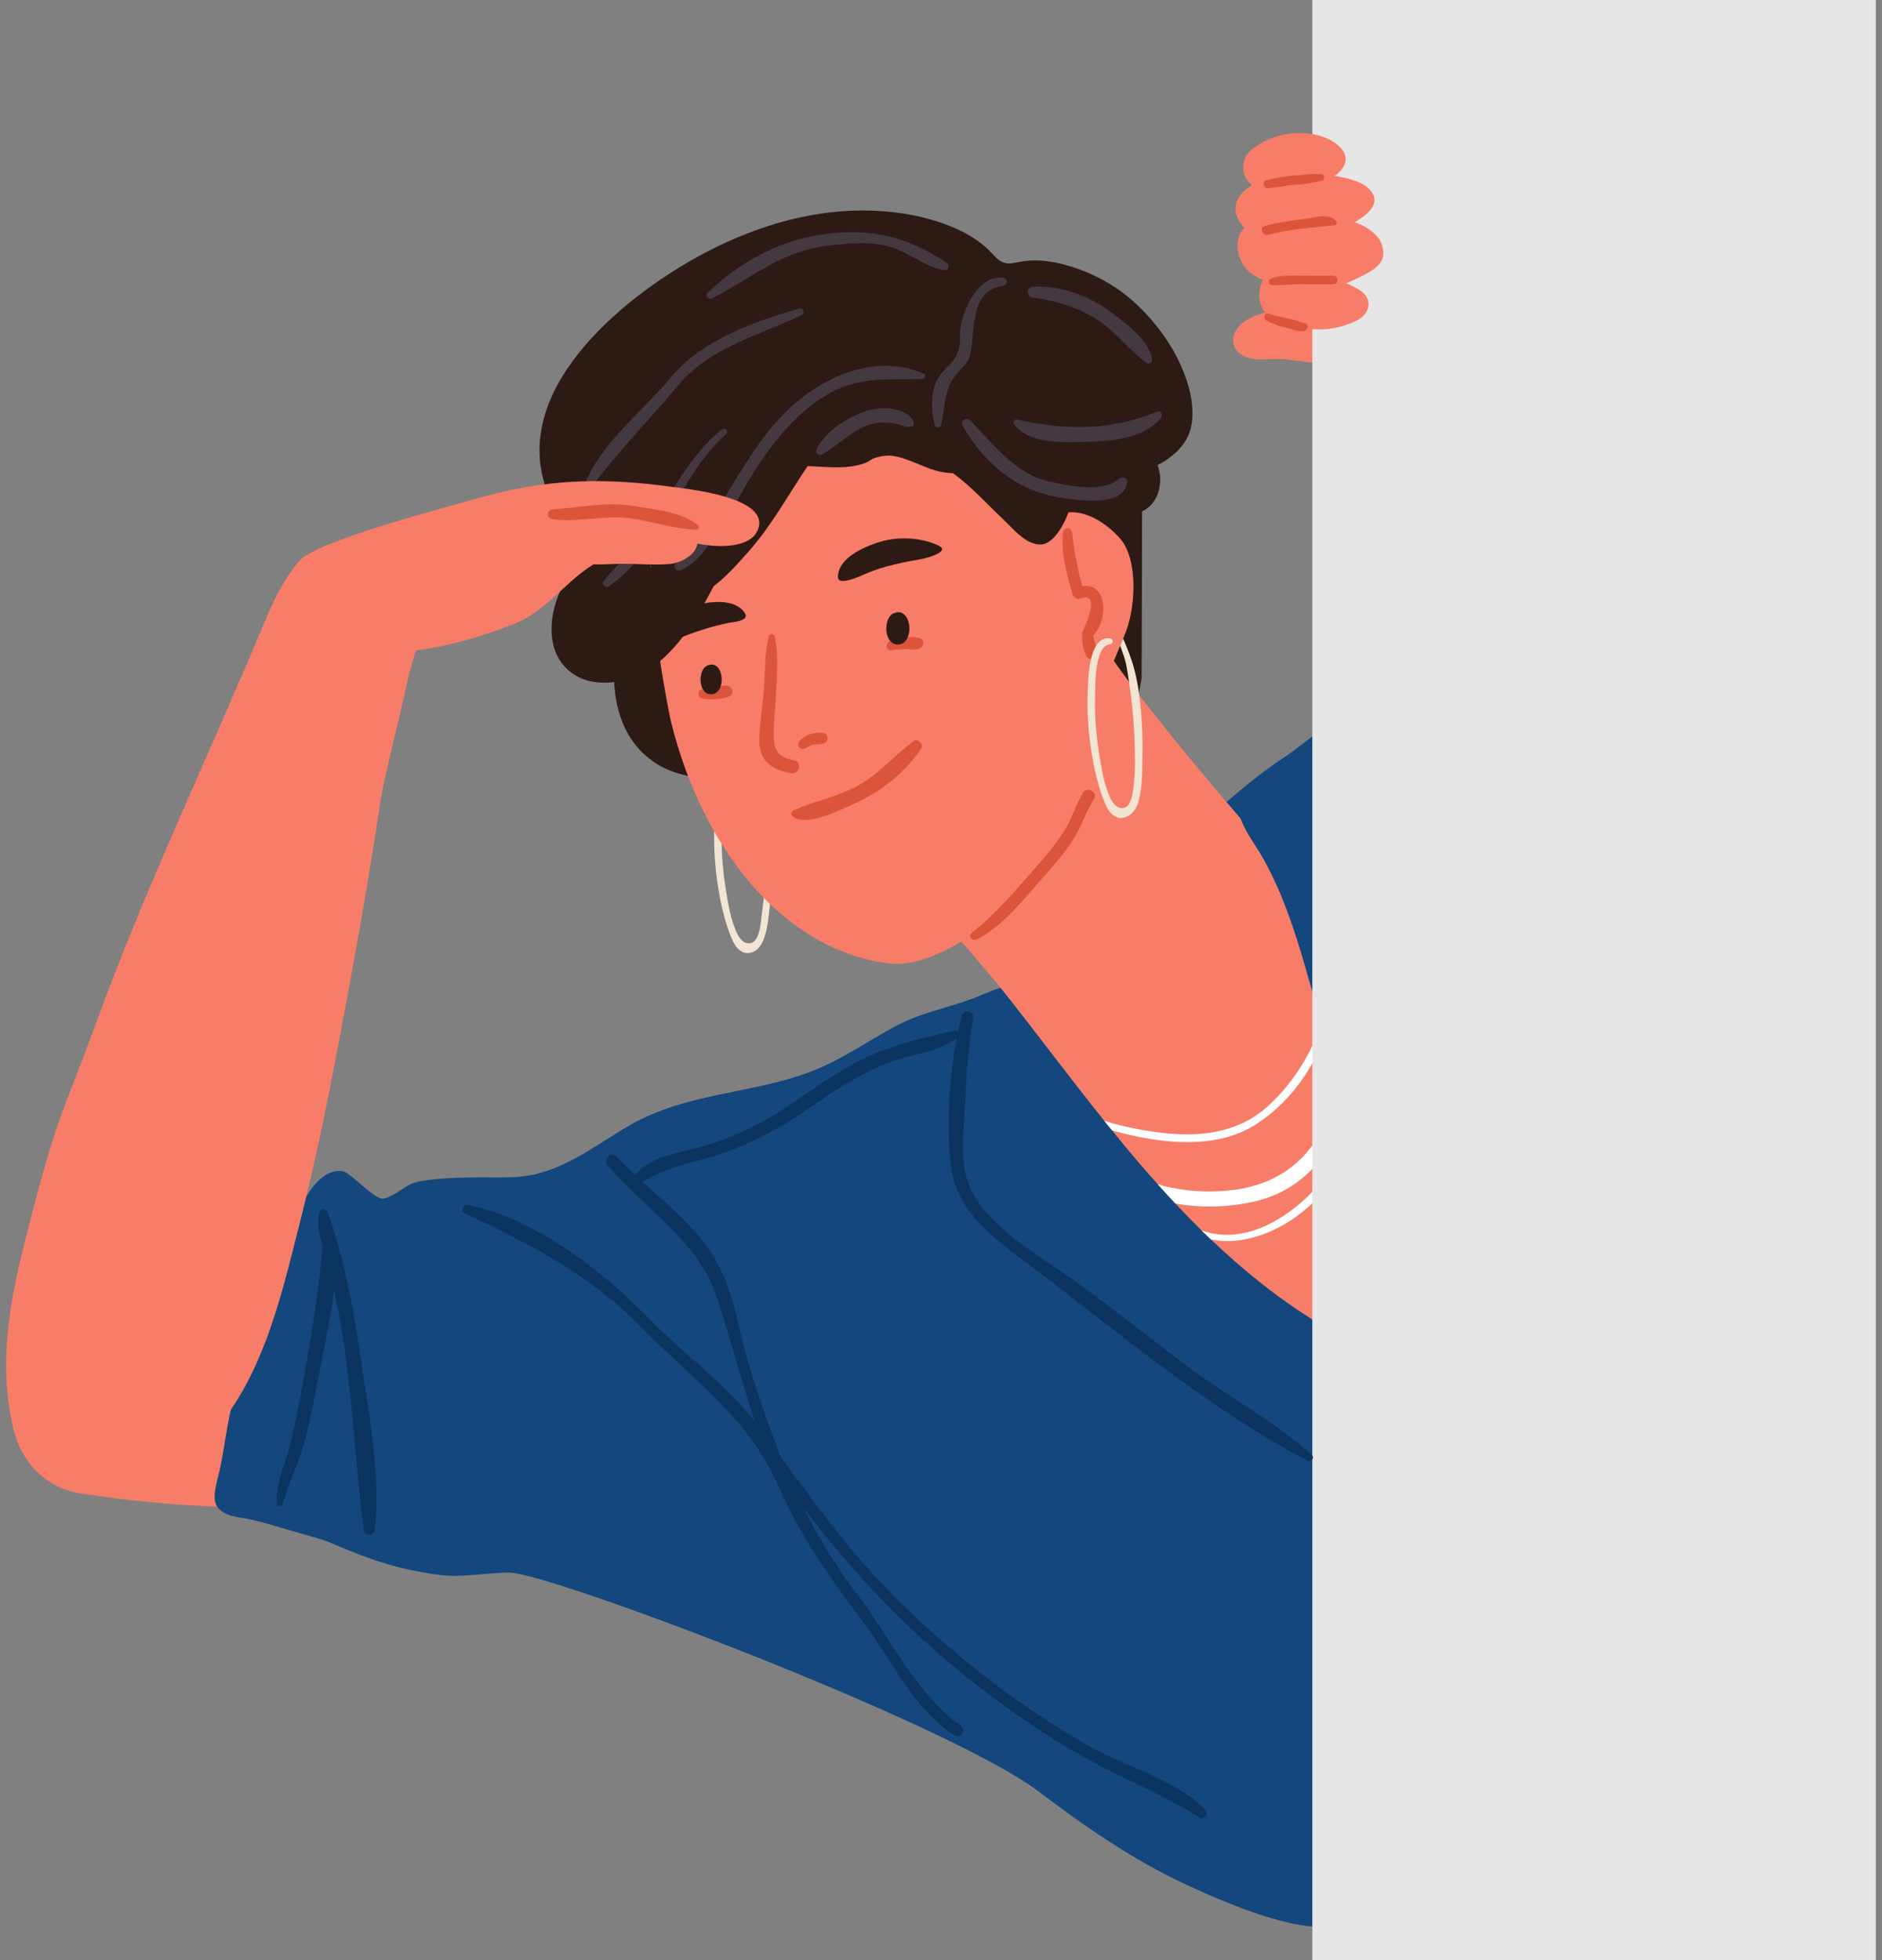<svg width="288" height="300" viewBox="0 0 288 300" fill="none" xmlns="http://www.w3.org/2000/svg">
<rect x="0" y="0" width="288" height="300" fill="#808080" stroke="none"/>
<g clip-path="url(#clip0_100_30264)">
<path d="M117.554 128.551C117.344 126.631 117.031 124.728 116.46 122.857C116.004 121.367 115.423 119.914 114.725 118.521C114.474 118.762 114.393 119.14 114.427 119.488C114.462 119.835 114.597 120.163 114.719 120.489C115.01 121.263 115.248 122.058 115.462 122.857C116.896 128.209 117.506 134.015 116.622 139.5C116.423 140.731 116.429 144.705 114.337 144.35C113.101 144.142 112.497 142.221 112.16 141.22C111.673 139.778 111.42 138.27 111.173 136.773C110.683 133.797 110.361 130.765 110.43 127.746C110.469 126.038 110.259 119.555 112.694 119.283C113.277 119.217 113.285 118.43 112.694 118.37C109.321 118.036 109.382 124.976 109.307 127.032C109.108 132.434 110.15 139.411 112.011 143.746C112.596 145.107 113.667 146.378 115.296 145.668C117.095 144.885 117.463 141.579 117.666 139.942C118.023 137.058 118.017 134.165 117.797 131.272C117.728 130.361 117.652 129.454 117.554 128.549V128.551Z" fill="#F2E5D3"/>
<path d="M38.184 211.692C37.456 207.481 36.049 198.688 30.956 204.252C27.698 207.813 24.031 210.53 21.233 214.506C18.554 218.312 15.745 222.145 14.715 226.758C13.823 226.677 8.321 227.29 9.297 227.7C13.476 229.456 35.493 231.262 38.693 230.407C40.899 229.817 40.801 227.373 40.672 225.154C40.417 220.788 38.933 216.019 38.184 211.692Z" fill="#F77D68"/>
<path d="M217.757 196.456C217.666 186.853 217.162 177.264 216.859 167.668C216.564 158.327 216.531 148.92 214.889 139.689C213.316 130.859 210.156 122.373 207.294 113.908C205.24 107.836 200.425 113.333 196.903 115.643C189.044 120.798 182.734 127.536 175.472 133.418C171.108 136.954 166.723 140.501 162.269 143.921C159.559 146.002 157.03 147.965 155.068 150.705C153.001 151.001 150.698 152.107 149.382 152.624C145.225 154.259 141.044 154.905 137.02 157.074C132.643 159.435 128.541 162.351 123.853 164.094C114.73 167.485 105.248 167.211 96.548 172.127C91.651 174.892 87.654 178.285 82.043 179.685C79.421 180.339 76.678 180.202 73.974 180.202C70.776 180.202 67.439 180.256 64.282 180.794C61.944 181.194 60.811 182.95 58.717 183.458C57.405 183.776 53.664 179.426 52.406 179.254C47.203 178.546 44.275 189.047 42.598 192.747C39.45 199.691 37.802 206.373 35.8 213.732C34.806 217.384 34.418 221.193 33.648 224.895C33.311 226.522 32.209 229.415 33.368 230.77C34.608 232.216 36.58 232.16 38.263 232.54C41.063 233.173 43.831 234.09 46.597 234.86C48.143 235.29 49.693 235.723 51.163 236.361C56.668 238.751 61.095 240.218 67.113 241.028C70.788 241.522 74.337 240.675 78.008 240.696C84.109 240.731 145.172 263.762 158.924 274.184C165.93 279.494 173.21 284.544 181.194 288.287C186.156 290.612 201.409 297.591 206.074 293.789C205.684 292.587 204.878 292.61 203.673 292.295C204.214 290.767 204.455 288.931 204.675 287.49C205.406 282.69 205.163 278.762 207.412 274.261C208.844 271.397 210.569 268.655 211.472 265.555C212.708 261.315 212.866 256.887 214.306 252.68C217.32 243.862 218.832 236.095 218.806 226.713C218.779 216.619 217.851 206.552 217.757 196.458V196.456Z" fill="#13477D"/>
<path d="M182.011 59.659C181.536 57.752 180.758 55.907 179.942 54.372C178.236 51.155 175.783 48.139 173.019 45.767C170.213 43.358 166.721 41.565 163.162 40.581C161.329 40.073 159.402 39.762 157.496 39.892C154.807 40.073 153.95 41.16 151.983 38.967C150.378 37.176 148.334 35.887 146.143 34.924C141.729 32.986 136.721 32.216 131.923 32.216C123.224 32.216 114.566 35.024 106.983 39.172C94.977 45.737 77.832 59.917 83.781 75.332C83.121 76.861 82.638 78.44 82.426 80.08C82.069 82.832 82.291 85.695 84.572 87.553C85.16 88.032 85.846 88.447 86.585 88.775C85.942 90.915 85.705 93.058 86.521 95.069C87.861 98.373 90.727 99.79 94.033 100.052C93.517 106.608 94.677 113.464 100.869 117.135C106.315 120.364 118.397 120.182 122.493 114.803C123.114 113.987 122.628 112.626 121.802 112.171C118.596 110.395 114.927 111.717 111.279 112.373C110.494 110.795 109.037 109.793 107.666 108.594C106.13 107.249 104.964 105.825 104.069 104.005C103.774 103.405 103.507 102.793 103.249 102.177C103.424 101.978 103.536 101.722 103.527 101.403C104.337 102.55 105.119 103.721 106.057 104.775C107.979 106.935 110.351 108.249 113.063 109.197C119.578 111.472 126.627 111.051 133.357 110.185C140.787 109.227 148.206 108.195 155.666 107.467C159.528 107.091 163.388 107.133 167.248 106.867C169.22 106.732 170.353 106.135 171.415 105.309C171.266 106.79 171.224 108.322 171.334 109.957C171.386 110.725 172.447 111.127 172.86 110.37C173.97 108.345 174.293 106.051 174.702 103.771C174.74 95.273 174.746 86.779 174.769 78.278C175.178 78.069 175.564 77.818 175.906 77.511C177.108 76.434 177.57 74.771 177.548 73.198C177.545 72.856 177.431 71.916 177.141 71.177C179.357 70.085 181.248 68.297 181.962 66.368C182.717 64.328 182.582 61.952 182.011 59.664V59.659Z" fill="#2E1A15"/>
<path d="M168.504 96.408C168.447 96.069 168.228 95.845 167.956 95.708C166.958 83.716 161.031 72.864 149.631 65.738C141.602 60.72 131.369 57.659 122.022 60.483C113.605 63.027 105.785 69.203 101.745 77.18C96.41 78.88 102.172 108.38 102.7 110.523C107.439 129.695 119.781 145.537 136.2 147.473C142.972 148.272 152.682 140.648 155.488 137.757C165.92 127.009 171.052 111.239 168.504 96.408Z" fill="#F77D68"/>
<path d="M211.768 166.508C210.801 162.567 209.788 158.526 208.61 154.565C208.091 152.823 207.533 151.107 206.931 149.42C206.767 148.928 206.593 148.443 206.412 147.961C206.101 147.121 205.764 146.282 205.408 145.488C204.961 144.439 204.496 143.454 204.086 142.615C203.266 140.945 202.645 139.832 202.645 139.832C202.645 139.832 177.865 112.443 168.86 98.84C168.148 97.773 161.232 87.928 160.85 88.603C161.134 88.092 160.659 87.563 160.121 87.663C160.02 87.681 159.92 87.71 159.819 87.727C159.408 87.81 159.171 88.302 159.271 88.684C159.619 89.906 160.649 91.039 161.306 92.124C162.965 94.86 164.591 97.626 166.25 100.353C166.304 100.444 166.368 100.536 166.414 100.618C156.934 99.56 146.69 111.566 144.107 119.175C142.384 124.283 142.438 129.566 143.522 134.748C142.235 133.48 140.913 132.229 139.525 131.035C138.13 129.83 136.625 132.085 137.829 132.878C143.129 139.949 149.316 146.299 154.753 153.241C159.48 159.28 164.133 165.495 168.985 171.544C169.369 172.028 169.761 172.511 170.162 172.995C172.434 175.805 174.76 178.569 177.161 181.252C178.054 182.246 178.95 183.232 179.861 184.199C181.175 185.604 182.507 186.972 183.875 188.323C184.35 188.788 184.825 189.244 185.307 189.701C190.289 194.455 195.654 198.78 201.602 202.428C205.105 204.572 206.858 202.893 208.508 199.263C213.298 188.671 214.53 177.841 211.766 166.508H211.768Z" fill="#F77D68"/>
<path d="M204.484 148.891C205.244 150.921 205.918 152.985 206.464 155.112C206.696 156.017 208.186 155.855 208.126 154.886C207.83 150.124 205.829 145.689 203.745 141.461C202.197 138.32 200.935 134.939 199.126 131.92C198.609 130.27 197.939 128.344 197.254 127.889C197.592 128.113 197.96 127.744 197.889 127.4C197.827 127.099 197.787 127.014 197.634 126.742C197.37 126.267 196.53 126.331 196.42 126.9C196.293 127.562 196.26 128.205 196.275 128.838C195.751 128.933 195.276 129.381 195.305 129.919C195.226 130.029 195.168 130.151 195.127 130.282C193.552 127.75 191.829 125.324 190.456 122.654C190.192 122.141 189.31 122.369 189.349 122.954C189.573 126.323 191.966 128.914 193.521 131.778C196.266 136.83 198.115 142.316 199.688 147.822C201.133 152.884 202.702 157.951 203.638 163.14C204.553 168.203 204.065 173.451 205.269 178.453C205.563 179.675 207.601 179.445 207.5 178.152C207.151 173.682 207.155 169.145 206.534 164.702C205.823 159.622 204.324 154.66 202.87 149.742C203.492 149.995 204.3 149.655 204.482 148.893L204.484 148.891Z" fill="#13477D"/>
<path d="M171.455 82.491C169.622 80.333 166.43 78.115 163.456 78.418C160.31 78.739 159.567 81.642 160.41 84.295C160.535 84.689 160.869 84.969 161.253 85.112C163.955 89.244 162.878 94.16 164.139 98.711C163.263 99.809 162.487 100.971 162.006 102.308C161.643 103.322 162.826 109.544 163.714 109.382C167.781 108.641 170.664 100.614 172.154 97.055C173.75 93.243 174.254 85.78 171.457 82.491H171.455Z" fill="#F77D68"/>
<path d="M171.095 173.26C170.784 173.177 170.473 173.096 170.164 172.995C169.763 172.511 169.371 172.028 168.987 171.544C170.529 172.036 172.108 172.43 173.667 172.731C180.71 174.099 188.202 174.454 193.886 169.419C198.576 165.268 201.932 159.136 203.283 153.07C204.059 149.567 204.16 146.091 204.086 142.615C204.023 139.55 203.822 136.483 203.812 133.372C203.812 132.988 204.414 132.888 204.497 133.281C205.283 137.132 205.619 141.31 205.41 145.489C204.918 155.836 201.095 166.244 192.346 171.994C186.224 176.018 177.867 175.041 171.097 173.262L171.095 173.26Z" fill="white"/>
<path d="M208.174 168.342C208.11 178.268 199.553 188.459 189.634 189.837C188.129 190.047 186.687 189.983 185.309 189.7C184.827 189.244 184.352 188.787 183.877 188.322C184.261 188.459 184.653 188.569 185.055 188.669C190.939 190.111 196.878 186.488 200.802 182.437C204.633 178.477 206.732 173.659 207.462 168.24C207.516 167.829 208.174 167.948 208.174 168.34V168.342Z" fill="white"/>
<path d="M208.612 154.565C208.238 166.947 204.698 181.088 191.771 183.935C187.94 184.784 183.806 184.911 179.865 184.199C178.952 183.232 178.058 182.246 177.165 181.252C182.136 182.757 188.733 182.74 193.203 181.061C205.565 176.444 206.086 161.145 206.933 149.42C207.043 147.961 207.151 146.556 207.288 145.232C207.352 144.556 208.282 144.547 208.338 145.232C208.576 148.052 208.703 151.244 208.612 154.565Z" fill="white"/>
<path d="M190.063 49.501C187.527 51.727 188.789 54.577 191.796 54.942C193.342 55.139 195.046 54.824 196.642 54.986C198.265 55.156 199.883 55.434 201.517 55.594C201.938 55.637 202.471 55.654 203.056 55.687C203.108 55.359 203.139 55.019 203.173 54.685C203.407 52.572 203.544 50.439 203.594 48.301C203.596 48.127 203.604 47.959 203.6 47.789C199.01 46.541 192.581 47.301 190.065 49.501H190.063Z" fill="#F77D68"/>
<path d="M200.824 300H287.056L287.056 0H200.824L200.824 300Z" fill="#E6E6E6"/>
<path d="M195.737 49.254C199.308 50.302 202.359 51.086 206.451 49.563C207.854 49.042 209.322 48.297 209.421 46.627C209.525 44.846 207.462 44.012 206.018 43.352C209.079 42.017 211.633 40.861 211.679 38.892C211.733 36.595 210.064 35.053 207.335 33.999C209.205 32.886 211.042 31.4 210.065 29.641C209.276 28.219 207.317 27.399 204.256 26.932C208.047 24.081 204.617 21.311 201.323 20.615C195.641 19.412 191.248 22.747 190.713 23.83C190.202 24.868 190.049 26.038 190.572 27.094C190.81 27.572 191.165 27.985 191.576 28.335C189.524 29.599 188.156 31.591 189.789 34.075C189.974 34.356 190.182 34.611 190.406 34.849C189.505 35.858 189.104 37.203 189.557 38.958C190.055 40.882 191.437 42.102 193.251 42.86C192.101 45.043 192.632 48.339 195.737 49.25V49.254Z" fill="#F77D68"/>
<path d="M204.418 33.762C203.291 32.616 201.404 33.262 200.028 33.453C197.852 33.754 195.685 33.978 193.564 34.577C192.659 34.831 193.18 36.178 194.073 35.939C197.381 35.051 200.829 34.847 204.206 34.478C204.586 34.438 204.656 34.001 204.418 33.762Z" fill="#DB553D"/>
<path d="M202.237 26.681C200.857 26.511 199.42 26.783 198.036 26.866C196.6 26.953 195.156 27.24 193.765 27.599C193.058 27.783 193.354 28.883 194.046 28.819C195.517 28.682 196.943 28.344 198.424 28.258C199.74 28.18 201.054 27.958 202.33 27.625C202.813 27.499 202.701 26.737 202.235 26.679L202.237 26.681Z" fill="#DB553D"/>
<path d="M203.98 42.186C202.313 42.244 200.647 42.188 198.978 42.186C197.509 42.186 195.824 42.082 194.45 42.665C194.031 42.843 194.037 43.543 194.542 43.595C196.036 43.748 197.6 43.491 199.107 43.493C200.774 43.497 202.442 43.553 204.11 43.497C204.959 43.468 204.826 42.156 203.98 42.184V42.186Z" fill="#DB553D"/>
<path d="M194.141 47.982C196.002 48.644 197.993 48.777 199.821 49.549C200.34 49.767 200.085 50.46 199.682 50.619C198.814 50.958 197.688 50.335 196.81 50.151C195.697 49.918 194.697 49.545 193.716 48.992C193.186 48.692 193.541 47.77 194.141 47.984V47.982Z" fill="#DB553D"/>
<path d="M121.559 116.388C118.378 115.732 118.291 114.257 118.442 111.026C118.505 109.656 118.646 108.284 118.71 106.91C118.859 103.739 119.229 100.517 118.554 97.395C118.455 96.937 117.741 96.947 117.637 97.395C117.075 99.797 117.07 102.245 116.948 104.704C116.811 107.462 116.274 110.26 116.199 112.989C116.108 116.261 117.77 117.735 121.02 118.341C122.288 118.578 122.842 116.654 121.559 116.39V116.388Z" fill="#DB553D"/>
<path d="M125.818 112.134C124.523 112.086 123.153 112.421 122.308 113.479C121.972 113.9 122.157 114.602 122.771 114.598C123.423 114.595 123.854 114.131 124.458 113.992C125.068 113.852 125.658 113.991 126.237 113.691C127.007 113.294 126.602 112.163 125.816 112.134H125.818Z" fill="#DB553D"/>
<path d="M139.792 113.437C136.621 115.792 134.378 118.69 130.705 120.549C127.7 122.07 124.369 122.664 121.358 124.081C121.055 124.224 120.997 124.718 121.248 124.932C123.213 126.613 128.144 124.156 130.055 123.317C134.583 121.325 138.14 118.675 140.955 114.601C141.424 113.921 140.473 112.931 139.792 113.437Z" fill="#DB553D"/>
<path d="M167.304 97.41C167.296 97.371 167.285 97.329 167.275 97.287C169.657 94.907 169.475 89.117 165.613 89.709C164.899 87.096 164.33 84.193 164.081 81.553C163.994 80.634 162.772 80.652 162.664 81.553C162.317 84.444 163.311 88.258 164.137 91.012C164.266 91.445 164.762 91.79 165.221 91.628C168.647 90.412 166.048 95.795 165.658 96.665C165.584 96.831 165.573 97.014 165.606 97.186C165.557 97.52 165.573 97.873 165.604 98.14C165.69 98.912 165.885 99.68 166.214 100.386C166.665 101.361 168.207 100.668 167.925 99.664C167.713 98.912 167.48 98.172 167.304 97.408V97.41Z" fill="#DB553D"/>
<path d="M165.737 121.329C164.712 122.942 164.212 124.787 163.274 126.455C161.933 128.838 160.115 130.909 158.322 132.957C155.317 136.388 152.273 139.984 148.664 142.8C148.062 143.269 148.828 144.116 149.442 143.807C153.626 141.706 157.042 137.143 160.115 133.737C161.601 132.088 162.964 130.434 164.179 128.576C165.494 126.567 166.152 124.308 167.395 122.297C168.047 121.242 166.397 120.288 165.737 121.329Z" fill="#DB553D"/>
<path d="M113.993 93.857C112.468 91.46 108.477 92.081 106.157 92.67C103.119 93.44 100.11 95.484 98.449 98.174C97.68 99.417 99.836 99.294 100.408 99.064C102.785 98.114 105.258 97.088 107.744 96.306C109.016 95.906 110.305 95.563 111.613 95.312C112.175 95.204 114.742 95.036 113.991 93.857H113.993Z" fill="#2E1A15"/>
<path d="M128.235 88.343C128.21 85.502 131.898 83.852 134.164 83.084C137.13 82.078 140.768 82.155 143.627 83.508C145.568 84.427 141.687 85.438 141.22 85.523C138.311 86.044 135.252 86.608 132.535 87.789C131.979 88.03 128.25 89.817 128.237 88.345L128.235 88.343Z" fill="#2E1A15"/>
<path d="M154.354 61.301C149.982 59.082 145.282 57.532 140.475 56.978C141.09 56.347 140.716 55.2 139.871 54.913C136.831 53.874 133.639 55.133 130.695 57.316C130.686 57.316 130.676 57.319 130.666 57.321C122.715 58.881 114.078 62.33 107.701 67.394C104.194 70.179 100.269 74.174 98.902 78.712C96.507 81.169 94.32 83.911 93.797 87.212C93.705 87.798 94.324 88.207 94.799 87.794C95.673 87.034 96.395 86.131 97.109 85.21C97.171 85.633 97.262 86.052 97.422 86.461C97.433 86.492 97.457 86.517 97.472 86.546C97.335 86.986 97.215 87.428 97.125 87.87C96.965 88.653 97.947 89.068 98.4 88.408C98.835 87.777 99.257 87.134 99.678 86.488C99.107 88.142 98.52 89.788 97.621 91.297C97.152 92.085 97.781 93.098 98.578 93.212C97.437 94.138 96.017 94.849 94.106 95.285C93.076 95.518 93.199 96.954 94.106 97.252C94.577 97.406 95.029 97.493 95.469 97.551C93.18 98.971 90.387 99.745 88.469 97.614C88.389 97.526 88.289 97.479 88.187 97.452C87.473 94.505 88.785 90.24 89.748 87.607C90.063 86.748 88.874 86.183 88.283 86.754C84.817 90.095 82.844 97.3 85.948 101.461C89.312 105.969 96.177 104.858 100.112 101.897C104.181 98.838 106.844 94.237 109.222 89.703C111.241 88.186 113.032 86.121 114.491 84.484C118.083 80.457 120.594 75.759 123.593 71.341C126.588 71.441 129.607 71.91 132.45 70.841C132.954 70.652 133.39 70.235 133.892 70.083C136.125 69.401 137.267 69.782 139.469 70.602C141.154 71.231 142.617 72.028 144.466 72.296C144.925 72.362 145.385 72.401 145.844 72.428C148.701 74.506 151.109 77.21 153.655 79.623C155.099 80.991 157.32 83.745 159.661 83.286C161.587 82.908 163.614 79.154 164.1 76.224C165.108 76.521 166.366 75.987 166.397 74.601C166.532 68.286 159.443 63.887 154.357 61.305L154.354 61.301Z" fill="#2E1A15"/>
<path d="M139.811 64.54C138.663 62.133 134.55 62.233 132.44 62.948C129.599 63.913 126.324 65.993 124.958 68.747C124.695 69.276 125.23 69.847 125.77 69.56C128.001 68.373 129.719 66.439 132.06 65.37C133.822 64.565 135.517 64.459 137.389 64.928C138.209 65.134 138.695 65.464 139.516 65.264C139.848 65.183 139.942 64.814 139.811 64.538V64.54Z" fill="#453941"/>
<path d="M141.353 57.19C133.967 54.04 126.008 57.524 120.553 62.756C113.435 69.583 110.374 79.299 103.411 86.22C102.843 86.785 103.559 87.542 104.212 87.256C106.817 86.115 108.421 83.45 109.99 81.169C112.561 77.43 114.451 73.283 117.122 69.6C119.789 65.925 122.985 62.365 127.011 60.151C131.664 57.592 136.086 58.126 141.131 58.003C141.527 57.993 141.776 57.368 141.351 57.188L141.353 57.19Z" fill="#453941"/>
<path d="M110.565 65.684C106.831 68.566 104.439 72.58 101.927 76.515C100.34 78.999 98.833 81.568 96.961 83.849C95.494 85.638 93.734 87.119 92.363 88.983C92.028 89.439 92.689 90.083 93.143 89.763C101.506 83.894 103.754 73.008 111.125 66.408C111.507 66.064 110.984 65.362 110.567 65.684H110.565Z" fill="#453941"/>
<path d="M144.896 40.251C138.655 36.068 133.002 34.787 125.397 35.95C118.914 36.943 113.053 40.289 108.309 44.767C107.823 45.226 108.44 45.952 109 45.662C115.141 42.489 119.623 38.363 126.851 37.579C130.085 37.23 133.729 36.833 136.796 37.96C139.631 39.002 141.733 40.926 144.443 41.328C145.128 41.43 145.435 40.611 144.896 40.251Z" fill="#453941"/>
<path d="M122.319 47.21C115.176 49.324 107.466 51.971 102.598 57.835C98.219 63.108 92.006 67.709 89.464 74.188C89.217 74.817 90.132 75.07 90.472 74.612C94.575 69.083 99.34 64.299 103.754 58.993C108.612 53.154 116.097 51.377 122.728 48.185C123.274 47.922 122.89 47.042 122.319 47.212V47.21Z" fill="#453941"/>
<path d="M171.268 73.258C168.701 75.541 163.239 74.316 160.236 73.605C155.237 72.424 151.918 67.786 148.382 64.306C147.826 63.76 146.925 64.455 147.307 65.136C150.54 70.894 155.677 75.155 162.182 76.139C164.679 76.518 172.1 77.79 172.484 73.762C172.548 73.1 171.687 72.885 171.268 73.258Z" fill="#453941"/>
<path d="M177.095 63.023C169.616 65.968 163.342 65.881 155.616 64.225C155.286 64.154 154.898 64.528 155.133 64.854C157.391 67.987 162.458 67.678 165.924 67.624C169.896 67.56 174.908 67.221 177.651 63.978C177.977 63.592 177.678 62.795 177.097 63.025L177.095 63.023Z" fill="#453941"/>
<path d="M170.149 47.87C166.779 45.327 162.328 43.649 158.088 43.885C156.99 43.947 157.05 45.411 158.088 45.548C162.23 46.097 166.437 47.477 169.661 50.231C171.645 51.927 173.333 54.008 175.439 55.55C175.771 55.793 176.344 55.471 176.298 55.058C175.968 52.186 172.311 49.503 170.149 47.87Z" fill="#453941"/>
<path d="M153.45 42.493C149.716 42.161 147.589 47.01 147.002 50.041C146.821 50.981 147.002 51.937 146.852 52.848C146.365 55.762 144.599 55.951 143.478 58.007C142.366 60.039 142.48 62.878 143.024 65.044C143.148 65.532 143.922 65.551 144.032 65.044C144.671 62.131 144.331 59.763 146.396 57.237C147.311 56.117 148.179 55.579 148.51 54.079C149.241 50.773 148.353 44.421 153.45 43.75C154.24 43.645 154.273 42.569 153.45 42.495V42.493Z" fill="#453941"/>
<path d="M102.619 74.491C93.301 73.202 84.948 73.242 75.757 75.556C66.584 77.867 47.128 84.338 47.16 85.203C47.319 89.397 49.888 92.88 52.418 96.065C55.519 99.969 57.893 100.077 62.801 99.62C68.082 99.128 73.496 97.497 78.427 95.586C83.748 93.525 86.209 89.236 90.812 86.374C91.931 86.418 93.07 86.353 94.203 86.31C96.907 86.206 99.665 86.542 102.345 86.337C104.295 86.189 106.524 84.842 106.723 83.188C110.191 83.917 114.686 83.786 115.879 81.294C118.401 76.025 104.756 74.79 102.618 74.493L102.619 74.491Z" fill="#F77D68"/>
<path d="M106.813 80.377C104.131 78.239 100.153 78 96.853 77.432C92.771 76.728 88.665 77.716 84.574 77.955C83.572 78.013 83.617 79.362 84.574 79.48C88.785 79.995 92.792 78.702 97.053 79.411C100.192 79.934 103.343 80.97 106.522 81.08C106.854 81.092 107.097 80.603 106.813 80.377Z" fill="#DB553D"/>
<path d="M70.658 76.971C70.658 76.971 48.789 82.653 45.935 85.703C45.007 86.693 42.995 89.194 40.594 94.955C32.33 114.788 22.095 136.227 14.786 156.361C10.507 168.145 8.977 170.349 5.765 182.474C2.641 194.274 -0.837 206.269 1.981 218.403C4.569 229.545 16.112 231.276 24.973 225.774C36.623 218.538 40.915 206.371 44.194 193.786C48.814 176.054 50.3 167.844 53.653 149.829C55.328 140.822 56.849 131.786 58.212 122.726C58.837 118.569 61.68 107.768 62.481 103.64C62.805 101.965 70.658 76.971 70.658 76.971Z" fill="#F77D68"/>
<path d="M55.093 207.288C54.035 199.954 52.64 192.498 50.125 185.51C49.916 184.927 49.104 184.894 48.907 185.51C48.39 187.127 48.855 188.974 49.372 190.684C48.703 198.068 47.552 205.244 46.194 212.541C45.616 215.635 45.041 218.745 44.215 221.784C43.447 224.61 42.156 227.109 42.376 230.079C42.413 230.568 43.125 230.714 43.262 230.199C44.127 226.98 45.684 224.033 46.558 220.81C47.465 217.461 48.091 214.053 48.755 210.65C49.604 206.29 50.594 201.814 51.105 197.327C51.632 199.745 52.078 202.177 52.462 204.638C53.985 214.417 54.408 224.255 55.645 234.034C55.784 235.138 57.268 235.163 57.384 234.034C58.285 225.303 56.342 215.932 55.097 207.29L55.093 207.288Z" fill="#0B345E"/>
<path d="M200.747 222.697C195.222 217.639 188.316 214.03 182.31 209.552C176.145 204.955 170.137 200.128 163.89 195.646C158.167 191.541 149.11 186.809 147.66 179.262C146.987 175.759 147.55 171.926 147.705 168.404C147.878 164.438 148.174 160.535 148.799 156.617C148.816 156.571 148.843 156.534 148.849 156.482L148.936 155.67C149.044 154.656 147.427 154.475 147.182 155.432C146.975 156.231 146.79 157.059 146.614 157.899C146.468 157.768 146.267 157.694 146.07 157.741C141.859 158.731 137.605 159.651 133.625 161.379C129.134 163.328 125.328 166.059 121.321 168.811C116.948 171.814 112.077 174.252 106.941 175.624C103.338 176.587 99.759 176.952 97.159 179.833C96.171 178.923 95.206 177.998 94.297 177.037C93.496 176.134 92.211 177.45 92.981 178.353C98.843 185.243 106.866 189.758 109.784 198.807C111.803 205.068 113.484 211.331 115.495 217.536C110.953 211.777 104.486 207.132 99.632 202.117C92.473 194.722 81.922 186.434 71.589 184.437C70.907 184.305 70.369 185.292 71.083 185.635C80.907 190.362 90.04 194.89 97.808 202.826C105.497 210.683 114.719 217.069 119.127 227.518C119.16 227.596 119.206 227.655 119.254 227.713C122.587 235.385 127.225 241.731 132.251 248.457C136.582 254.253 139.828 261.61 146.091 265.627C147.052 266.244 147.873 264.762 146.973 264.117C140.176 259.236 136.092 250.468 131.074 243.881C127.818 239.606 125.185 235.254 122.919 230.691C129.599 239.641 137.277 247.84 145.858 254.985C151.596 259.763 157.683 264.129 164.12 267.919C170.46 271.654 177.319 274.273 183.566 278.16C184.284 278.606 185.041 277.595 184.458 277.004C179.811 272.289 172.114 270.373 166.432 267.126C159.617 263.233 153.174 258.715 147.137 253.703C141.282 248.839 135.764 243.582 130.823 237.786C126.824 233.094 123.275 228.063 119.557 223.16C118.832 221.354 118.139 219.507 117.467 217.614C115.952 213.339 114.535 209.071 113.474 204.659C112.604 201.044 111.812 197.356 110.131 194.011C107.458 188.694 102.751 184.873 98.337 180.909C102.255 178.309 106.605 177.969 110.973 176.386C115.232 174.842 119.27 172.725 122.993 170.145C127.133 167.277 131.114 164.536 135.841 162.676C139.317 161.307 143.389 161.135 146.421 158.885C145.221 165.152 144.848 172.254 145.497 178.293C146.195 184.815 151.273 188.895 156.22 192.606C170.311 203.175 184.443 215.354 200.082 223.558C200.61 223.836 201.22 223.137 200.744 222.699L200.747 222.697Z" fill="#0B345E"/>
<path d="M174.513 107.88C174.331 105.997 174.03 104.121 173.538 102.291C173.115 100.72 172.506 99.23 171.872 97.734L171.425 98.831C171.425 98.831 171.72 99.688 171.844 100.014C172.347 101.349 172.507 102.598 172.722 104.001C173.181 107.006 173.496 110.038 173.602 113.076C173.696 115.801 173.787 118.548 173.347 121.25C173.187 122.228 172.803 123.898 171.475 123.672C170.24 123.463 169.636 121.543 169.298 120.541C168.811 119.1 168.559 117.592 168.312 116.095C167.821 113.118 167.499 110.086 167.569 107.068C167.607 105.362 167.397 98.877 169.832 98.605C170.415 98.539 170.423 97.752 169.832 97.692C166.459 97.358 166.521 104.298 166.445 106.354C166.246 111.756 167.289 118.733 169.149 123.068C169.734 124.428 170.805 125.7 172.434 124.99C173.405 124.567 173.988 123.552 174.244 122.61C174.874 120.29 174.771 117.743 174.831 115.348C174.893 112.854 174.752 110.359 174.513 107.878V107.88Z" fill="#F2E5D3"/>
<path d="M111.233 104.927C110.544 104.893 109.826 105.126 109.141 105.203C108.483 105.277 107.831 105.325 107.221 105.593C106.767 105.794 106.758 106.603 107.221 106.799C107.923 107.099 108.645 107.077 109.396 107.004C110.154 106.931 110.984 106.892 111.669 106.539C112.476 106.124 112.04 104.966 111.233 104.925V104.927Z" fill="#DB553D"/>
<path d="M140.905 97.765C140.077 97.385 138.931 97.537 138.039 97.595C137.254 97.647 136.161 97.792 135.744 98.568C135.461 99.097 135.926 99.637 136.486 99.531C137.186 99.398 137.881 99.353 138.597 99.355C139.338 99.355 140.236 99.533 140.905 99.145C141.386 98.865 141.465 98.022 140.905 97.765Z" fill="#DB553D"/>
<path d="M138.902 94.83C138.543 93.963 137.819 93.413 136.767 93.857C135.119 94.554 135.243 98.483 137.238 98.643C139.041 98.788 139.523 96.335 138.902 94.832V94.83Z" fill="#2E1A15"/>
<path d="M110.214 102.758C109.89 101.961 109.226 101.451 108.259 101.855C106.742 102.486 106.836 106.093 108.666 106.249C110.32 106.39 110.776 104.142 110.212 102.758H110.214Z" fill="#2E1A15"/>
</g>
<defs>
<clipPath id="clip0_100_30264">
<rect width="286.112" height="300" fill="white" transform="translate(0.944)"/>
</clipPath>
</defs>
</svg>
